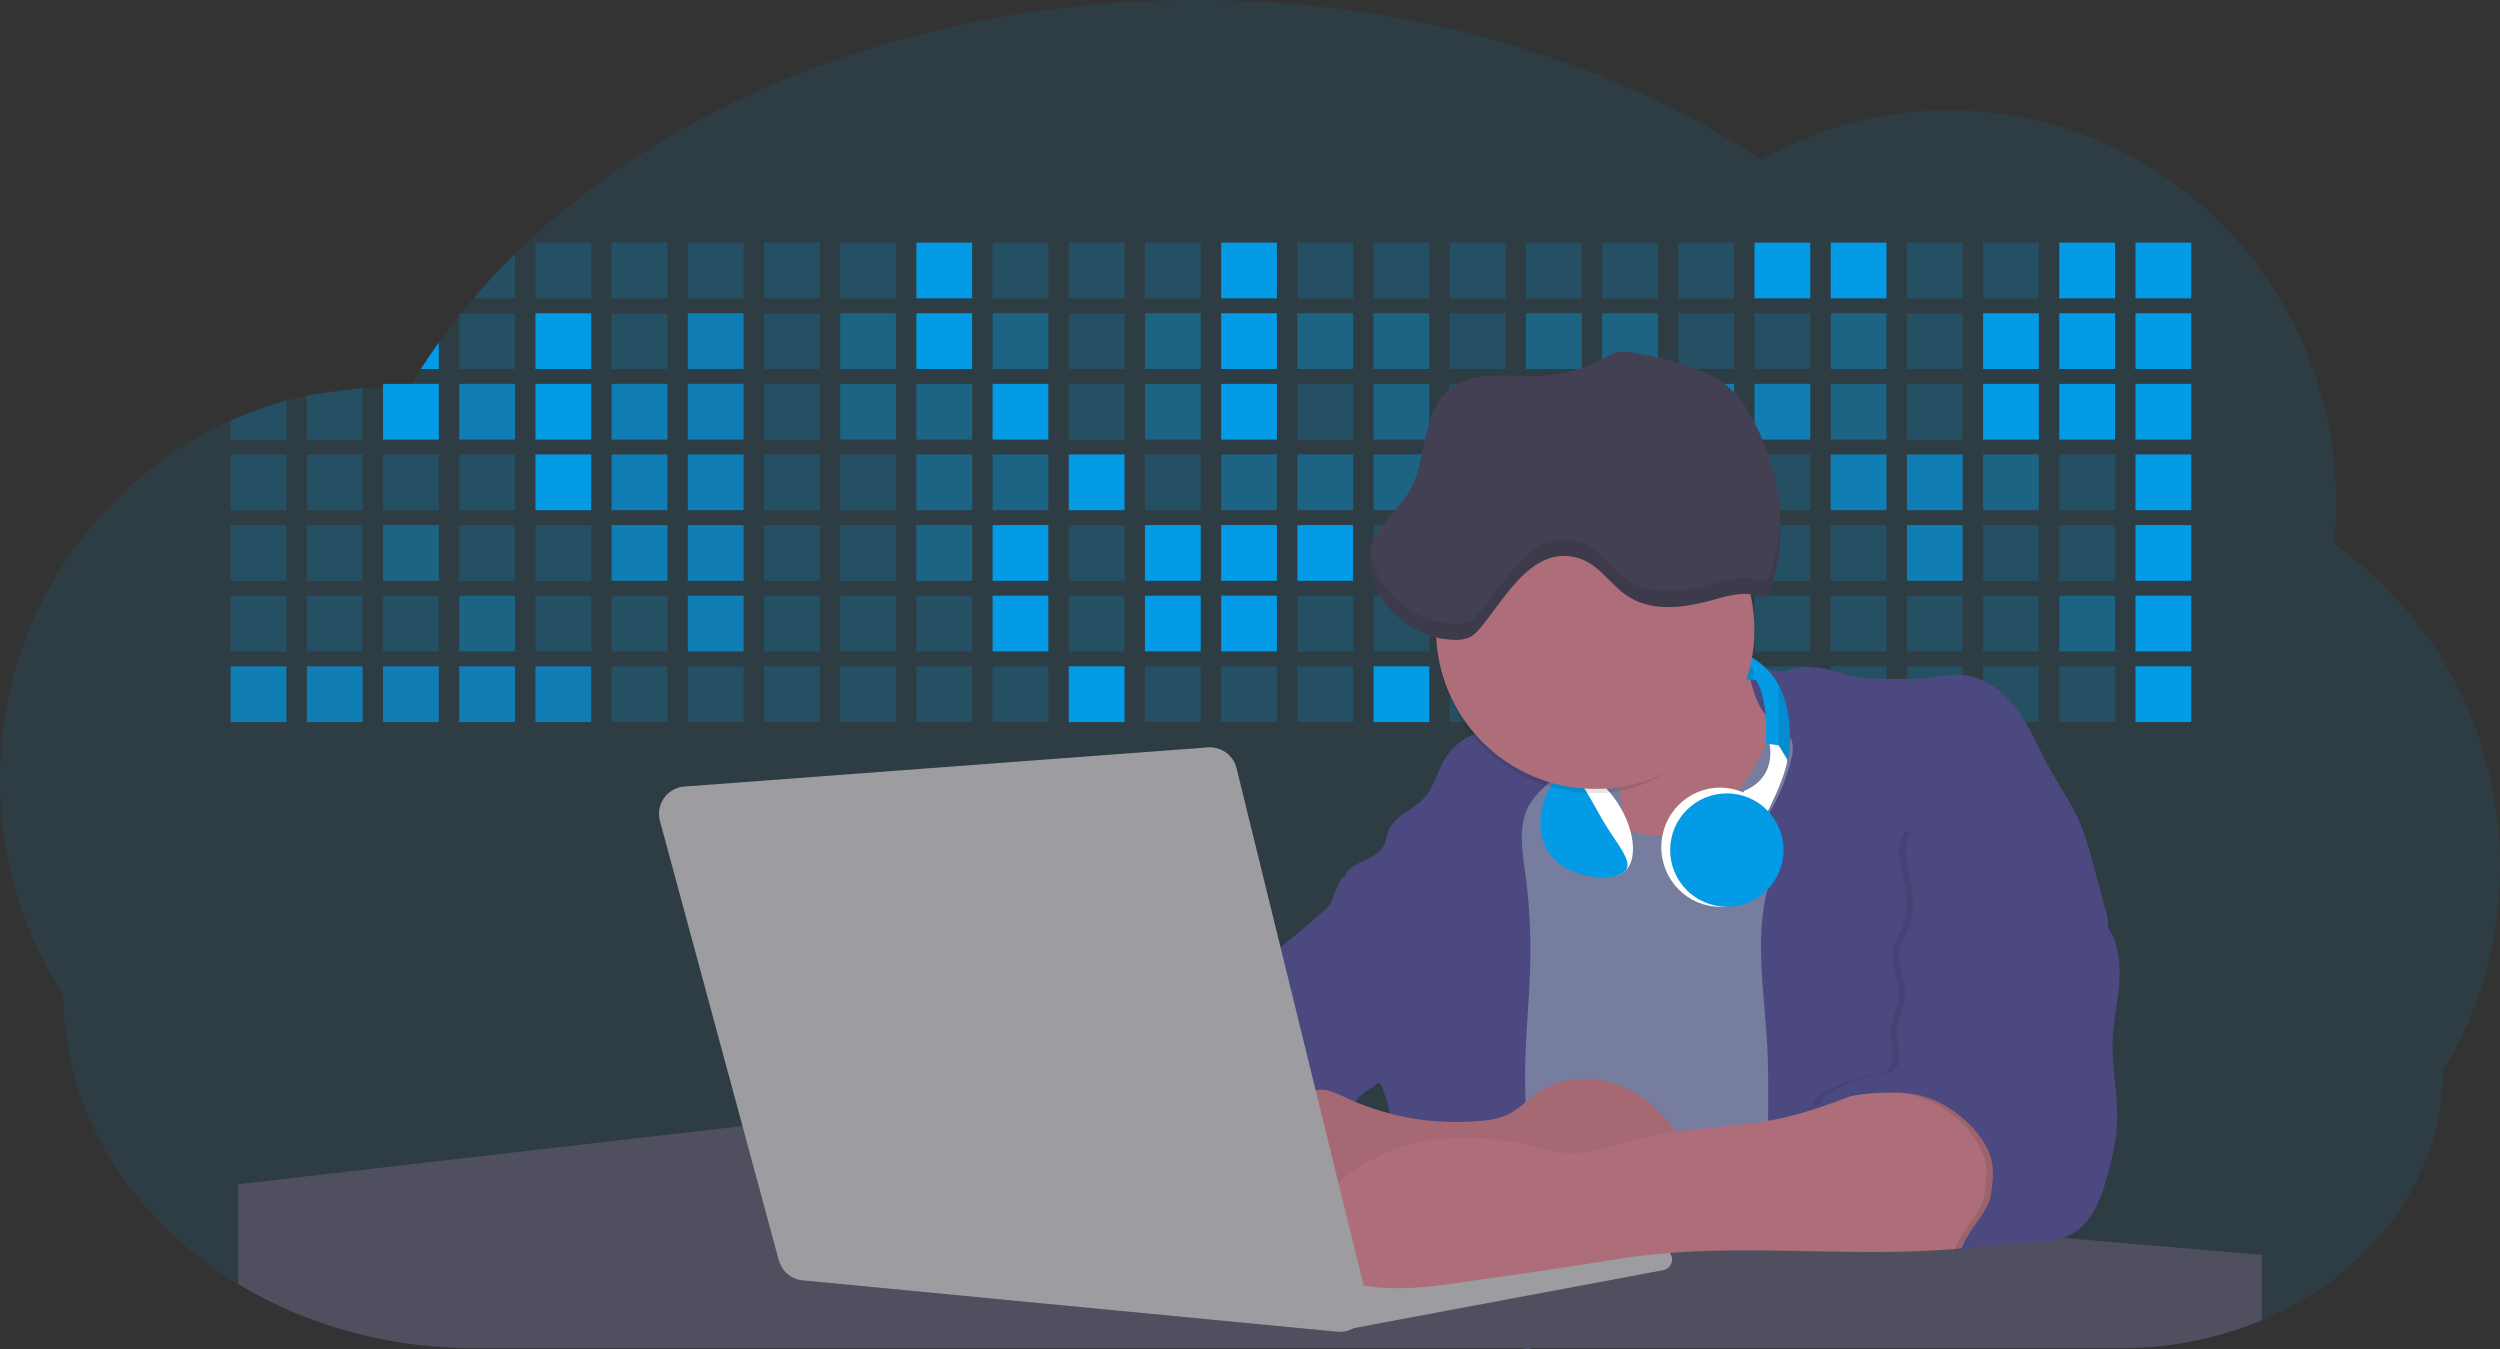 <svg id="aa7bae02-e79e-4d6b-a496-aba15f39787c" data-name="Layer 1" xmlns="http://www.w3.org/2000/svg" width="1144" height="617.32" viewBox="0 0 1144 617.32"><rect x="0" y="0" width="1144" height="617.32" fill="#333333" stroke="none"/><title>developer activity</title><path d="M1172,537.57a181.92,181.92,0,0,1-6.85,49.6,180.06,180.06,0,0,1-19.27,44.28c0,50.1-33.82,93.4-82.91,114a167.3,167.3,0,0,1-64.73,12.8H245.17c-40.25,0-77.55-10.86-108.14-29.36A185.76,185.76,0,0,1,112.2,711c-34-29.22-55.08-69.6-55.08-114.2A180.5,180.5,0,0,1,28,498.08c0-73.36,43.39-136.44,105.55-164.29a174.52,174.52,0,0,1,25.51-9.12q4.63-1.26,9.36-2.26a175.39,175.39,0,0,1,25.51-3.5q4.65-.29,9.35-.33H205c3.46,0,6.89.12,10.3.32l1.12-1.9q2.06-3.44,4.22-6.81,3.9-6.14,8.18-12.1,4.48-6.29,9.35-12.38l.83-1q2.76-3.44,5.64-6.8,9-10.49,19-20.35c72.11-70.68,185.08-116.18,312.08-116.18,98.82,0,189.15,27.55,258.34,73.07A174.18,174.18,0,0,1,920,191.86c97.74,0,177,80.37,177,179.51a184.9,184.9,0,0,1-1,18.78A180,180,0,0,1,1172,537.57Z" transform="translate(-28 -141.34)" fill="#039be5" opacity="0.1"/><path d="M263.66,257.52v20.35h-19Q253.59,267.39,263.66,257.52Z" transform="translate(-28 -141.34)" fill="#039be5" opacity="0.2"/><rect x="245.02" y="111.02" width="25.51" height="25.51" fill="#039be5" opacity="0.2"/><rect x="279.88" y="111.02" width="25.51" height="25.51" fill="#039be5" opacity="0.2"/><rect x="314.75" y="111.02" width="25.51" height="25.51" fill="#039be5" opacity="0.2"/><rect x="349.61" y="111.02" width="25.51" height="25.51" fill="#039be5" opacity="0.2"/><rect x="384.48" y="111.02" width="25.51" height="25.51" fill="#039be5" opacity="0.2"/><rect x="419.35" y="111.02" width="25.51" height="25.51" fill="#039be5"/><rect x="454.21" y="111.02" width="25.51" height="25.51" fill="#039be5" opacity="0.2"/><rect x="489.08" y="111.02" width="25.51" height="25.51" fill="#039be5" opacity="0.2"/><rect x="523.94" y="111.02" width="25.51" height="25.51" fill="#039be5" opacity="0.2"/><rect x="558.81" y="111.02" width="25.51" height="25.51" fill="#039be5"/><rect x="593.68" y="111.02" width="25.51" height="25.51" fill="#039be5" opacity="0.2"/><rect x="628.54" y="111.02" width="25.51" height="25.51" fill="#039be5" opacity="0.2"/><rect x="663.41" y="111.02" width="25.51" height="25.51" fill="#039be5" opacity="0.2"/><rect x="698.28" y="111.02" width="25.51" height="25.51" fill="#039be5" opacity="0.2"/><rect x="733.14" y="111.02" width="25.51" height="25.51" fill="#039be5" opacity="0.2"/><rect x="768.01" y="111.02" width="25.51" height="25.51" fill="#039be5" opacity="0.2"/><rect x="802.87" y="111.02" width="25.51" height="25.51" fill="#039be5"/><rect x="837.74" y="111.02" width="25.51" height="25.51" fill="#039be5"/><rect x="872.61" y="111.02" width="25.51" height="25.51" fill="#039be5" opacity="0.2"/><rect x="907.47" y="111.02" width="25.51" height="25.51" fill="#039be5" opacity="0.2"/><rect x="942.34" y="111.02" width="25.51" height="25.51" fill="#039be5"/><rect x="977.2" y="111.02" width="25.51" height="25.51" fill="#039be5"/><path d="M228.8,298.08v12.1h-8.18Q224.52,304,228.8,298.08Z" transform="translate(-28 -141.34)" fill="#039be5"/><rect x="210.15" y="143.33" width="25.51" height="25.51" fill="#039be5" opacity="0.2"/><rect x="245.02" y="143.33" width="25.51" height="25.51" fill="#039be5"/><rect x="279.88" y="143.33" width="25.51" height="25.51" fill="#039be5" opacity="0.2"/><rect x="314.75" y="143.33" width="25.51" height="25.51" fill="#039be5" opacity="0.7"/><rect x="349.61" y="143.33" width="25.51" height="25.51" fill="#039be5" opacity="0.2"/><rect x="384.48" y="143.33" width="25.51" height="25.51" fill="#039be5" opacity="0.4"/><rect x="419.35" y="143.33" width="25.51" height="25.51" fill="#039be5"/><rect x="454.21" y="143.33" width="25.51" height="25.51" fill="#039be5" opacity="0.4"/><rect x="489.08" y="143.33" width="25.51" height="25.51" fill="#039be5" opacity="0.2"/><rect x="523.94" y="143.33" width="25.51" height="25.51" fill="#039be5" opacity="0.4"/><rect x="558.81" y="143.33" width="25.51" height="25.51" fill="#039be5"/><rect x="593.68" y="143.33" width="25.51" height="25.51" fill="#039be5" opacity="0.4"/><rect x="628.54" y="143.33" width="25.51" height="25.51" fill="#039be5" opacity="0.4"/><rect x="663.41" y="143.33" width="25.51" height="25.51" fill="#039be5" opacity="0.2"/><rect x="698.28" y="143.33" width="25.51" height="25.51" fill="#039be5" opacity="0.4"/><rect x="733.14" y="143.33" width="25.51" height="25.51" fill="#039be5" opacity="0.4"/><rect x="768.01" y="143.33" width="25.51" height="25.51" fill="#039be5" opacity="0.2"/><rect x="802.87" y="143.33" width="25.51" height="25.51" fill="#039be5" opacity="0.2"/><rect x="837.74" y="143.33" width="25.51" height="25.51" fill="#039be5" opacity="0.4"/><rect x="872.61" y="143.33" width="25.51" height="25.51" fill="#039be5" opacity="0.2"/><rect x="907.47" y="143.33" width="25.51" height="25.51" fill="#039be5"/><rect x="942.34" y="143.33" width="25.51" height="25.51" fill="#039be5"/><rect x="977.2" y="143.33" width="25.51" height="25.51" fill="#039be5"/><path d="M159.06,324.67V342.5H133.55v-8.71A174.52,174.52,0,0,1,159.06,324.67Z" transform="translate(-28 -141.34)" fill="#039be5" opacity="0.2"/><polygon points="165.93 177.57 165.93 201.16 140.42 201.16 140.42 181.07 165.93 177.57" fill="#039be5" opacity="0.2"/><rect x="175.28" y="175.65" width="25.51" height="25.51" fill="#039be5"/><rect x="210.15" y="175.65" width="25.51" height="25.51" fill="#039be5" opacity="0.7"/><rect x="245.02" y="175.65" width="25.51" height="25.51" fill="#039be5"/><rect x="279.88" y="175.65" width="25.51" height="25.51" fill="#039be5" opacity="0.7"/><rect x="314.75" y="175.65" width="25.51" height="25.51" fill="#039be5" opacity="0.7"/><rect x="349.61" y="175.65" width="25.51" height="25.51" fill="#039be5" opacity="0.2"/><rect x="384.48" y="175.65" width="25.51" height="25.51" fill="#039be5" opacity="0.4"/><rect x="419.35" y="175.65" width="25.51" height="25.51" fill="#039be5" opacity="0.4"/><rect x="454.21" y="175.65" width="25.51" height="25.51" fill="#039be5"/><rect x="489.08" y="175.65" width="25.51" height="25.51" fill="#039be5" opacity="0.2"/><rect x="523.94" y="175.65" width="25.51" height="25.51" fill="#039be5" opacity="0.4"/><rect x="558.81" y="175.65" width="25.51" height="25.51" fill="#039be5"/><rect x="593.68" y="175.65" width="25.51" height="25.51" fill="#039be5" opacity="0.2"/><rect x="628.54" y="175.65" width="25.51" height="25.51" fill="#039be5" opacity="0.4"/><rect x="663.41" y="175.65" width="25.51" height="25.51" fill="#039be5" opacity="0.2"/><rect x="698.28" y="175.65" width="25.51" height="25.51" fill="#039be5"/><rect x="733.14" y="175.65" width="25.51" height="25.51" fill="#039be5" opacity="0.2"/><rect x="768.01" y="175.65" width="25.51" height="25.51" fill="#039be5" opacity="0.7"/><rect x="802.87" y="175.65" width="25.51" height="25.51" fill="#039be5" opacity="0.7"/><rect x="837.74" y="175.65" width="25.51" height="25.51" fill="#039be5" opacity="0.4"/><rect x="872.61" y="175.65" width="25.51" height="25.51" fill="#039be5" opacity="0.2"/><rect x="907.47" y="175.65" width="25.51" height="25.51" fill="#039be5"/><rect x="942.34" y="175.65" width="25.51" height="25.51" fill="#039be5"/><rect x="977.2" y="175.65" width="25.51" height="25.51" fill="#039be5"/><rect x="105.55" y="207.96" width="25.51" height="25.51" fill="#039be5" opacity="0.2"/><rect x="140.42" y="207.96" width="25.51" height="25.51" fill="#039be5" opacity="0.2"/><rect x="175.28" y="207.96" width="25.51" height="25.51" fill="#039be5" opacity="0.2"/><rect x="210.15" y="207.96" width="25.51" height="25.51" fill="#039be5" opacity="0.2"/><rect x="245.02" y="207.96" width="25.51" height="25.51" fill="#039be5"/><rect x="279.88" y="207.96" width="25.51" height="25.51" fill="#039be5" opacity="0.7"/><rect x="314.75" y="207.96" width="25.51" height="25.51" fill="#039be5" opacity="0.7"/><rect x="349.61" y="207.96" width="25.51" height="25.51" fill="#039be5" opacity="0.2"/><rect x="384.48" y="207.96" width="25.51" height="25.51" fill="#039be5" opacity="0.2"/><rect x="419.35" y="207.96" width="25.51" height="25.51" fill="#039be5" opacity="0.4"/><rect x="454.21" y="207.96" width="25.51" height="25.51" fill="#039be5" opacity="0.4"/><rect x="489.08" y="207.96" width="25.51" height="25.51" fill="#039be5"/><rect x="523.94" y="207.96" width="25.51" height="25.51" fill="#039be5" opacity="0.2"/><rect x="558.81" y="207.96" width="25.51" height="25.51" fill="#039be5" opacity="0.4"/><rect x="593.68" y="207.96" width="25.51" height="25.51" fill="#039be5" opacity="0.4"/><rect x="628.54" y="207.96" width="25.51" height="25.51" fill="#039be5" opacity="0.4"/><rect x="663.41" y="207.96" width="25.51" height="25.51" fill="#039be5" opacity="0.4"/><rect x="698.28" y="207.96" width="25.51" height="25.51" fill="#039be5" opacity="0.2"/><rect x="733.14" y="207.96" width="25.51" height="25.51" fill="#039be5" opacity="0.2"/><rect x="768.01" y="207.96" width="25.51" height="25.51" fill="#039be5" opacity="0.2"/><rect x="802.87" y="207.96" width="25.51" height="25.51" fill="#039be5" opacity="0.2"/><rect x="837.74" y="207.96" width="25.51" height="25.51" fill="#039be5" opacity="0.7"/><rect x="872.61" y="207.96" width="25.51" height="25.51" fill="#039be5" opacity="0.7"/><rect x="907.47" y="207.96" width="25.51" height="25.51" fill="#039be5" opacity="0.4"/><rect x="942.34" y="207.96" width="25.51" height="25.51" fill="#039be5" opacity="0.2"/><rect x="977.2" y="207.96" width="25.51" height="25.51" fill="#039be5"/><rect x="105.55" y="240.28" width="25.51" height="25.51" fill="#039be5" opacity="0.2"/><rect x="140.42" y="240.28" width="25.51" height="25.51" fill="#039be5" opacity="0.2"/><rect x="175.28" y="240.28" width="25.51" height="25.51" fill="#039be5" opacity="0.4"/><rect x="210.15" y="240.28" width="25.51" height="25.51" fill="#039be5" opacity="0.2"/><rect x="245.02" y="240.28" width="25.51" height="25.51" fill="#039be5" opacity="0.2"/><rect x="279.88" y="240.28" width="25.51" height="25.51" fill="#039be5" opacity="0.7"/><rect x="314.75" y="240.28" width="25.51" height="25.51" fill="#039be5" opacity="0.7"/><rect x="349.61" y="240.28" width="25.51" height="25.51" fill="#039be5" opacity="0.2"/><rect x="384.48" y="240.28" width="25.51" height="25.51" fill="#039be5" opacity="0.2"/><rect x="419.35" y="240.28" width="25.51" height="25.51" fill="#039be5" opacity="0.4"/><rect x="454.21" y="240.28" width="25.51" height="25.51" fill="#039be5"/><rect x="489.08" y="240.28" width="25.51" height="25.51" fill="#039be5" opacity="0.2"/><rect x="523.94" y="240.28" width="25.51" height="25.51" fill="#039be5"/><rect x="558.81" y="240.28" width="25.51" height="25.51" fill="#039be5"/><rect x="593.68" y="240.28" width="25.51" height="25.51" fill="#039be5"/><rect x="628.54" y="240.28" width="25.51" height="25.51" fill="#039be5" opacity="0.2"/><rect x="663.41" y="240.28" width="25.51" height="25.51" fill="#039be5"/><rect x="698.28" y="240.28" width="25.51" height="25.51" fill="#039be5" opacity="0.2"/><rect x="733.14" y="240.28" width="25.51" height="25.51" fill="#039be5" opacity="0.2"/><rect x="768.01" y="240.28" width="25.51" height="25.51" fill="#039be5" opacity="0.2"/><rect x="802.87" y="240.28" width="25.51" height="25.51" fill="#039be5" opacity="0.2"/><rect x="837.74" y="240.28" width="25.51" height="25.51" fill="#039be5" opacity="0.2"/><rect x="872.61" y="240.28" width="25.51" height="25.51" fill="#039be5" opacity="0.7"/><rect x="907.47" y="240.28" width="25.51" height="25.51" fill="#039be5" opacity="0.2"/><rect x="942.34" y="240.28" width="25.51" height="25.51" fill="#039be5" opacity="0.2"/><rect x="977.2" y="240.28" width="25.51" height="25.51" fill="#039be5"/><rect x="105.55" y="272.59" width="25.51" height="25.51" fill="#039be5" opacity="0.2"/><rect x="140.42" y="272.59" width="25.51" height="25.51" fill="#039be5" opacity="0.2"/><rect x="175.28" y="272.59" width="25.51" height="25.51" fill="#039be5" opacity="0.2"/><rect x="210.15" y="272.59" width="25.51" height="25.51" fill="#039be5" opacity="0.4"/><rect x="245.02" y="272.59" width="25.51" height="25.51" fill="#039be5" opacity="0.2"/><rect x="279.88" y="272.59" width="25.51" height="25.51" fill="#039be5" opacity="0.2"/><rect x="314.75" y="272.59" width="25.51" height="25.51" fill="#039be5" opacity="0.7"/><rect x="349.61" y="272.59" width="25.51" height="25.51" fill="#039be5" opacity="0.2"/><rect x="384.48" y="272.59" width="25.51" height="25.51" fill="#039be5" opacity="0.2"/><rect x="419.35" y="272.59" width="25.51" height="25.51" fill="#039be5" opacity="0.2"/><rect x="454.21" y="272.59" width="25.51" height="25.51" fill="#039be5"/><rect x="489.08" y="272.59" width="25.51" height="25.51" fill="#039be5" opacity="0.2"/><rect x="523.94" y="272.59" width="25.51" height="25.51" fill="#039be5"/><rect x="558.81" y="272.59" width="25.51" height="25.51" fill="#039be5"/><rect x="593.68" y="272.59" width="25.51" height="25.51" fill="#039be5" opacity="0.2"/><rect x="628.54" y="272.59" width="25.51" height="25.51" fill="#039be5" opacity="0.2"/><rect x="663.41" y="272.59" width="25.51" height="25.51" fill="#039be5" opacity="0.2"/><rect x="698.28" y="272.59" width="25.51" height="25.51" fill="#039be5" opacity="0.2"/><rect x="733.14" y="272.59" width="25.51" height="25.51" fill="#039be5" opacity="0.2"/><rect x="768.01" y="272.59" width="25.51" height="25.51" fill="#039be5" opacity="0.2"/><rect x="802.87" y="272.59" width="25.51" height="25.51" fill="#039be5" opacity="0.2"/><rect x="837.74" y="272.59" width="25.51" height="25.51" fill="#039be5" opacity="0.2"/><rect x="872.61" y="272.59" width="25.51" height="25.51" fill="#039be5" opacity="0.2"/><rect x="907.47" y="272.59" width="25.51" height="25.51" fill="#039be5" opacity="0.2"/><rect x="942.34" y="272.59" width="25.51" height="25.51" fill="#039be5" opacity="0.4"/><rect x="977.2" y="272.59" width="25.51" height="25.51" fill="#039be5"/><rect x="105.55" y="304.91" width="25.51" height="25.51" fill="#039be5" opacity="0.7"/><rect x="140.42" y="304.91" width="25.51" height="25.51" fill="#039be5" opacity="0.7"/><rect x="175.28" y="304.91" width="25.51" height="25.51" fill="#039be5" opacity="0.7"/><rect x="210.15" y="304.91" width="25.51" height="25.51" fill="#039be5" opacity="0.7"/><rect x="245.02" y="304.91" width="25.51" height="25.51" fill="#039be5" opacity="0.7"/><rect x="279.88" y="304.91" width="25.51" height="25.51" fill="#039be5" opacity="0.2"/><rect x="314.75" y="304.91" width="25.51" height="25.51" fill="#039be5" opacity="0.2"/><rect x="349.61" y="304.91" width="25.51" height="25.51" fill="#039be5" opacity="0.2"/><rect x="384.48" y="304.91" width="25.51" height="25.51" fill="#039be5" opacity="0.2"/><rect x="419.35" y="304.91" width="25.51" height="25.51" fill="#039be5" opacity="0.2"/><rect x="454.21" y="304.91" width="25.51" height="25.51" fill="#039be5" opacity="0.2"/><rect x="489.08" y="304.91" width="25.51" height="25.51" fill="#039be5"/><rect x="523.94" y="304.91" width="25.51" height="25.51" fill="#039be5" opacity="0.2"/><rect x="558.81" y="304.91" width="25.51" height="25.51" fill="#039be5" opacity="0.2"/><rect x="593.68" y="304.91" width="25.51" height="25.51" fill="#039be5" opacity="0.2"/><rect x="628.54" y="304.91" width="25.51" height="25.51" fill="#039be5"/><rect x="663.41" y="304.91" width="25.51" height="25.51" fill="#039be5" opacity="0.2"/><rect x="698.28" y="304.91" width="25.51" height="25.51" fill="#039be5" opacity="0.2"/><rect x="733.14" y="304.91" width="25.51" height="25.51" fill="#039be5" opacity="0.2"/><rect x="768.01" y="304.91" width="25.51" height="25.51" fill="#039be5" opacity="0.2"/><rect x="802.87" y="304.91" width="25.51" height="25.51" fill="#039be5" opacity="0.2"/><rect x="837.74" y="304.91" width="25.51" height="25.51" fill="#039be5" opacity="0.2"/><rect x="872.61" y="304.91" width="25.51" height="25.51" fill="#039be5" opacity="0.2"/><rect x="907.47" y="304.91" width="25.51" height="25.51" fill="#039be5" opacity="0.2"/><rect x="942.34" y="304.91" width="25.51" height="25.51" fill="#039be5" opacity="0.2"/><rect x="977.2" y="304.91" width="25.51" height="25.51" fill="#039be5"/><circle cx="734.52" cy="363.89" r="34.87" fill="#767d9f"/><path d="M760.71,460.87q5.22,22.78,8.86,45.9c.73,4.58,1.38,9.41-.28,13.74-1.39,3.61-4.22,6.43-6.44,9.59s-3.9,7.21-2.55,10.83,5.29,5.6,9.05,6.62c10.76,2.9,22.23.79,32.94-2.35a53.29,53.29,0,0,0,13.81-5.72c4.54-2.88,8.26-6.88,11.68-11,15.61-18.93,25.83-41.65,35.45-64.23a39.12,39.12,0,0,1-33.11-13.34c-3.94-4.63-6.83-11.08-4.61-16.74-6.51,3.57-14.24,3.81-21.25,6.25a75.49,75.49,0,0,0-12.5,6.15q-7.18,4.15-14.28,8.46C772.07,458.29,767,461.19,760.71,460.87Z" transform="translate(-28 -141.34)" fill="#ae6e79"/><path d="M833.64,487.05c-6.11,11.89-14.06,23.32-25.41,30.4s-26.63,9-38,2c-5.6-3.42-9.84-8.62-14.73-13s-11-8.13-17.57-7.56c-7.24.63-12.91,6.28-17.76,11.69-7.36,8.22-14.47,16.79-19.68,26.52-10,18.7-12.37,40.56-11.93,61.76s3.51,42.29,3.58,63.49c.1,26.08-4.32,51.95-8.79,77.64,41.1-5.06,82.25,6,123.44,10.19,26.36,2.71,52.92,2.65,79.42,2.58,4.66,0,9.62-.12,13.5-2.7a18.2,18.2,0,0,0,5.59-6.64c3.66-6.75,5.13-14.45,6.15-22.06,2.59-19.22,2.67-38.68,2.74-58.08.18-47,.35-94.17-5.62-140.8-1.47-11.47-3.35-23-7.75-33.73s-11.58-20.6-21.62-26.35c-6.45-3.7-21.4-10.14-29-6.41C841.67,460.15,837.73,479.09,833.64,487.05Z" transform="translate(-28 -141.34)" fill="#767d9f"/><path d="M836.68,619.77c-1.55-29-7.86-59.95,5.57-85.69,3.3-6.32-8.54-14.21-4.88-20.33a92.08,92.08,0,0,0,10.06-23.93c.76-2.89,1.37-5.95.65-8.85-1.33-5.29-6.56-8.44-11-11.66-4.9-3.56-7.42-14.41-9-20.28s12.57,1.2,18.26-.89c7.9-2.89,17.94-1.07,25.82,1.86,4.4,1.62,9.18,1.76,13.87,1.88,9.11.24,18.25.47,27.29-.65,4.06-.51,8.13-1.28,12.21-1.05,10.41.59,19.46,7.71,25.62,16.13s10.08,18.23,15.13,27.35c4.21,7.6,9.23,14.78,12.82,22.69,3.18,7,5.19,14.52,7.18,22l5.13,19.19a25.58,25.58,0,0,1,1.26,8.51c-.26,3.07-1.62,5.93-3,8.66A164.12,164.12,0,0,1,971,603.2c-10.79,13.23-23.89,25.16-30.3,41-2.5,6.17-3.89,12.73-5.16,19.27a707.94,707.94,0,0,0-10.9,79.15,174.2,174.2,0,0,0-36.52-12.21,177.61,177.61,0,0,0-19-3c-5.59-.58-12.8.52-18.12-1-8.9-2.53-9.88-17.58-11.23-25.46-2.16-12.55-2.59-25.32-2.67-38C837,648.53,837.45,634.14,836.68,619.77Z" transform="translate(-28 -141.34)" fill="#4c4981"/><path d="M641.23,565.54c4.21,24,8.85,48.07,18,70.62-.23.22-.46.42-.69.62-.81.69-1.65,1.34-2.53,2-2.05,1.44-4.3,2.66-6,4.54a8,8,0,0,0-1.5,2.45,5.48,5.48,0,0,0,0,4.47c-4.77,2.11-10.31,1.46-15.66,1.26-4.61-.17-9.08,0-12.78,2.53-5.14,3.54-6.69,10.34-7.52,16.52q-.46,3.38-.79,6.77-.32,3.15-.52,6.32a188.61,188.61,0,0,0-.19,21q.08,1.92.21,3.84c-16.34-.39-31.23-8.91-45.32-17.19-3.22-1.89-6.54-3.88-8.63-7A15.8,15.8,0,0,1,555,674c0-.51.09-1,.16-1.52a41.58,41.58,0,0,1,2.29-8.68,107.2,107.2,0,0,1,19.19-32.65c3.58-4.18,7.61-8.27,9.28-13.52.73-2.29,1-4.72,1.74-7,3.32-9.88,15.3-14.55,19.4-24.14,1-2.29,1.46-4.8,2.7-7a17.63,17.63,0,0,1,4.25-4.75c.73-.61,1.49-1.2,2.24-1.79q10.54-8.26,20.31-17.45,1.82-1.71,3.6-3.46A59.48,59.48,0,0,0,641.23,565.54Z" transform="translate(-28 -141.34)" fill="#4c4981"/><path d="M742,494.56c-1.44,1.52-3,2.95-4.53,4.37l-.41.37-1.62,1.5a39,39,0,0,0-7.55,8.79l-.17.28c-5.1,9.13-3.21,20.37-1.79,30.74a261.55,261.55,0,0,1,2.37,39c-.26,18-2.38,35.88-2.42,53.86,0,4.08.09,8.15.27,12.23.29,6.63.79,13.25,1.39,19.87.65,7.26,1.43,14.51,2.16,21.76.58,5.61,1.13,11.21,1.59,16.81.23,2.9.45,5.79.63,8.69.21,3.4.38,6.81.48,10.21h0c.07,2.16.11,4.31.11,6.47,0,1.23,0,2.45,0,3.67q0,3.51-.19,7-.2,4.49-.61,9c-.31,3.27-.86,6.84-3.16,9.14-.14.14-.29.27-.44.4l-3.24-.4a332.72,332.72,0,0,0-67.3-1.2c.49-3.38.94-6.75,1.38-10.14.2-1.6.4-3.21.59-4.82q.33-2.76.63-5.52c.23-2,.44-4,.64-6q.78-7.73,1.37-15.47.87-11.29,1.32-22.62.22-5.41.34-10.83.17-6.72.16-13.45,0-6.54-.11-13.1c0-1.44-.06-2.88-.18-4.31a27.35,27.35,0,0,0-.53-3.83,49.87,49.87,0,0,0-3-8.48c-.22-.52-.43-1-.64-1.55-.12-.27-.23-.55-.34-.82,5.76-5.13,9.86-12,13.8-18.76,6.39-10.89,12.93-22.26,14-34.84s-5.18-26.71-17.2-30.55c-3.27-1-6.73-1.28-10.1-1.87-3.18-.56-9.81-1.83-13.49-4.11q-3,3.08-6,6.05a22.15,22.15,0,0,1,2.17-8.71l1.42.07a2.71,2.71,0,0,1-.16-1c0-1.07.74-2.28,2.32-3.62,4.71-4,12.12-4.89,15.09-10.3,1.24-2.25,1.45-4.93,2.45-7.29,2.87-6.73,11.11-9.21,16.07-14.59s6.2-13,10.21-19a28.62,28.62,0,0,1,12-10c.4-.19.81-.38,1.22-.55,8.3-3.55,18.16-4.36,26.76-4.34,3.34,0,12,.1,16.24,1.79a5.32,5.32,0,0,1,1.85,1.13C752.37,480.61,745.34,491,742,494.56Z" transform="translate(-28 -141.34)" fill="#4c4981"/><path d="M642.72,542.69a60.88,60.88,0,0,1,46.74,4.87c7.2,4,13.66,9.58,17.62,16.78,5.95,10.8,5.69,23.82,5.27,36.15-.21,6.17-.48,12.56-3.2,18.1C706,625,700.06,629.4,694,633a42.24,42.24,0,0,1-12.32,5.33c-6.72,1.46-13.7.22-20.47-1-7.36-1.36-15.26-3-20.37-8.48-3-3.18-4.64-7.31-6.26-11.35q-3.49-8.75-7-17.48c-4.05-10.11-5.42-18.52-.07-28.37,2.43-4.49,5.4-8.69,7.8-13.21C636.51,556.14,640.81,543.28,642.72,542.69Z" transform="translate(-28 -141.34)" fill="#4c4981"/><path d="M1063,715.56v29.9a167.3,167.3,0,0,1-64.73,12.8H728.58c-.14.14-.29.27-.44.4l-3.24-.4H245.17c-40.25,0-77.55-10.86-108.14-29.36V683.25l230.72-26.63.18,0L502.29,668l34.77,3,18.06,1.53,37.38,3.17,19.23,1.63,28,2.38,3.94.33,20.18,1.71L691.23,684l38.5,3.26,64.18,5.45,45.15,3.83,74.14,6.29,14.1,1.19,1.52.13,1.32.11,18.62,1.58,20.44,1.74,2.37.2Z" transform="translate(-28 -141.34)" fill="#504f60"/><polygon points="764 573.12 474.86 523.77 463.65 580.46 596.19 596.33 637 601.44 749.26 579.33 764 573.12" fill="#9c9ca1"/><path d="M642.33,739.94l144.86-27.23a5,5,0,0,1,5.94,4.93h0a5,5,0,0,1-4.09,4.93L647.57,749.06Z" transform="translate(-28 -141.34)" fill="#9c9ca1"/><path d="M705.17,654.31c4.51-.42,9.08-1.13,13.14-3.13,5-2.49,8.89-6.78,13.52-9.94,10.18-7,23.8-7.94,35.47-3.92s21.41,12.63,28.23,22.91c4.53,6.85,7.93,15.59,4.73,23.15a30.51,30.51,0,0,1-4.12,6.44l-8.34,10.9a29,29,0,0,1-5.66,6.09c-3.12,2.27-7,3.2-10.82,3.76-10.15,1.48-20.48.64-30.71,1.32-17.57,1.17-34.73,6.83-52.34,6.64-10.12-.11-20.11-2.15-30-4.19l-43.77-9c-7.62-1.56-16.23-3.84-19.82-10.75-1.61-3.11-1.91-6.71-2.1-10.21-.52-9.64,0-20.36,6.68-27.31,6.28-6.52,16.21-8.58,23.71-13.4,9.18-5.91,12.21-4,21.89.44A120,120,0,0,0,705.17,654.31Z" transform="translate(-28 -141.34)" fill="#ae6e79"/><path d="M705.17,654.31c4.51-.42,9.08-1.13,13.14-3.13,5-2.49,8.89-6.78,13.52-9.94,10.18-7,23.8-7.94,35.47-3.92s21.41,12.63,28.23,22.91c4.53,6.85,7.93,15.59,4.73,23.15a30.51,30.51,0,0,1-4.12,6.44l-8.34,10.9a29,29,0,0,1-5.66,6.09c-3.12,2.27-7,3.2-10.82,3.76-10.15,1.48-20.48.64-30.71,1.32-17.57,1.17-34.73,6.83-52.34,6.64-10.12-.11-20.11-2.15-30-4.19l-43.77-9c-7.62-1.56-16.23-3.84-19.82-10.75-1.61-3.11-1.91-6.71-2.1-10.21-.52-9.64,0-20.36,6.68-27.31,6.28-6.52,16.21-8.58,23.71-13.4,9.18-5.91,12.21-4,21.89.44A120,120,0,0,0,705.17,654.31Z" transform="translate(-28 -141.34)" opacity="0.05"/><path d="M880.94,640.6c-12.28,4.75-24.63,9.52-37.49,12.35-21.56,4.75-44.12,4-65.51,9.43-11.3,2.88-22.53,7.52-34.14,6.58-5.19-.42-10.2-2-15.25-3.2-28.37-7-60.62-4.73-83.66,13.27-7.88,6.15-14.33,13.82-20.18,22a14.7,14.7,0,0,0,5.91,21.88A86.62,86.62,0,0,0,659,730.48c13.13,1.16,26.32-.7,39.38-2.56,19.38-2.75,38.77-5.51,58.1-8.6,6.94-1.11,13.88-2.26,20.86-3.14,50.23-6.35,101.37,1.37,151.73-3.93,5.09-.54,10.27-1.24,14.9-3.41,11.72-5.5,17.52-20,15.1-32.74s-11.76-23.33-23-29.83c-9.42-5.47-19.58-7.68-30.07-10C896.26,634,890.32,637,880.94,640.6Z" transform="translate(-28 -141.34)" fill="#ae6e79"/><path d="M988.67,564.44c5.54,7.26,6.72,17,6.12,26.09s-2.76,18.08-3.08,27.21c-.44,12.52,2.58,25,2.07,37.48-.36,8.73-2.43,17.29-4.88,25.67-2.89,9.89-7.07,20.52-16.2,25.27-12.12,6.31-37.54,2.76-50.29,7.7,1.16-7.23,12.28-17.7,13.44-24.93.8-5,1.61-10.14.75-15.15-1.1-6.39-4.85-12.06-9.3-16.78-7.08-7.51-16.32-13.16-26.47-15s-35-.33-43.12,6.08c-1-6.62,17.6-13,24.14-14.43,3.26-.73,7-.32,9.61-2.39,5-3.92,1.37-11.73,1.61-18,.19-5,3.11-9.58,3.7-14.58,1-8-4.22-16.15-2.17-24,.76-2.9,2.45-5.45,3.62-8.21,3.56-8.45,2-18.09.1-27.07-1.18-5.64-2.33-12,.81-16.81,2.91-4.49,11.17,11.5,16.46,10.76,17.47-2.45,33.28-15.4,47.39-4.8,7.19,5.4,8.13,11,11,18.71C976.77,554.6,984,558.36,988.67,564.44Z" transform="translate(-28 -141.34)" opacity="0.1"/><path d="M991.67,564.44c5.54,7.26,6.72,17,6.12,26.09s-2.76,18.08-3.08,27.21c-.44,12.52,2.58,25,2.07,37.48-.36,8.73-2.43,17.29-4.88,25.67-2.89,9.89-7.07,20.52-16.2,25.27-12.12,6.31-37.54,2.76-50.29,7.7,1.16-7.23,12.28-17.7,13.44-24.93.8-5,1.61-10.14.75-15.15-1.1-6.39-4.85-12.06-9.3-16.78-7.08-7.51-16.32-13.16-26.47-15s-35-.33-43.12,6.08c-1-6.62,17.6-13,24.14-14.43,3.26-.73,7-.32,9.61-2.39,5-3.92,1.37-11.73,1.61-18,.19-5,3.11-9.58,3.7-14.58,1-8-4.22-16.15-2.17-24,.76-2.9,2.45-5.45,3.62-8.21,3.56-8.45,2-18.09.1-27.07-1.18-5.64-2.33-12,.81-16.81,2.91-4.49,8.6-6.19,13.89-6.94a68.42,68.42,0,0,1,50,12.9c7.19,5.4,8.13,11,11,18.71C979.77,554.6,987,558.36,991.67,564.44Z" transform="translate(-28 -141.34)" fill="#4c4981"/><path d="M330,517.06,384.37,718a12.55,12.55,0,0,0,10.91,9.21L640,750.72a12.54,12.54,0,0,0,13.38-15.48L593.84,492.86a12.54,12.54,0,0,0-13.12-9.51L341.13,501.27A12.54,12.54,0,0,0,330,517.06Z" transform="translate(-28 -141.34)" fill="#9c9ca1"/><ellipse cx="787.11" cy="387.68" rx="26.9" ry="27.25" fill="#fff"/><path d="M837.2,479.31s5.67,16.86-11.06,23.95L824,507l10.48,10.34S847.4,493.77,846,485.4C846,485.4,844,476.9,837.2,479.31Z" transform="translate(-28 -141.34)" fill="#fff"/><circle cx="790.2" cy="388.99" r="25.94" fill="#039be5"/><path d="M846.13,489.23l-4.12-6.8-6-.85c1.28-22.39-4.53-29.06-4.53-29.06l-1.35-.13-5.88-.57-11.06-11.48v-3.26c15.54,1.85,24.13,9.23,28.77,17.88C850.16,470.14,846.13,489.23,846.13,489.23Z" transform="translate(-28 -141.34)" fill="#039be5"/><path d="M830.18,448.27v4.12l-5.88-.57-11.06-11.48S830.35,444.17,830.18,448.27Z" transform="translate(-28 -141.34)" stroke="#4c4981" stroke-miterlimit="10" opacity="0.1"/><path d="M846.13,489.23l-4.12-6.8V455C850.16,470.14,846.13,489.23,846.13,489.23Z" transform="translate(-28 -141.34)" stroke="#4c4981" stroke-miterlimit="10" opacity="0.1"/><ellipse cx="757.11" cy="518.2" rx="14.43" ry="26.32" transform="translate(-185.67 306.64) rotate(-30)" fill="#fff"/><path d="M761,516c7.27,12.59,16.19,21,9.29,25s-27,2-34.27-10.6-.67-30,6.23-34S753.72,503.38,761,516Z" transform="translate(-28 -141.34)" fill="#039be5"/><path d="M825.73,425.3c0,40.23-27.53,79-67.76,79a72.85,72.85,0,0,1,0-145.7C798.2,358.64,825.73,385.06,825.73,425.3Z" transform="translate(-28 -141.34)" opacity="0.1"/><circle cx="729.97" cy="288.15" r="72.85" fill="#ae6e79"/><path d="M751.57,397.21c8.67,3.19,13.8,12.15,21.58,17.14,11,7,25.32,5.19,37.88,1.73,7-1.91,14.32-4.24,21.21-2.12a6,6,0,0,0,3.23.46c1.5-.43,2.24-2.09,2.73-3.57,8.52-25.4,4.69-54.17-8.17-77.67-3.32-6.06-7.3-11.92-12.78-16.13-4.32-3.31-9.4-5.48-14.52-7.33a145,145,0,0,0-28.88-7.13,17.94,17.94,0,0,0-5.27-.17c-2.41.39-4.57,1.69-6.72,2.85A68.78,68.78,0,0,1,732,313.38c-14,.53-30-2.77-40.79,6.21-13,10.77-9.76,31.78-18.19,46.4-5.58,9.67-16.34,16.69-18.11,27.7a25.57,25.57,0,0,0,.63,10.07c4.12,16.94,20.52,30.06,38,30.37a14.42,14.42,0,0,0,7.76-1.59,17.55,17.55,0,0,0,4.09-3.89C716.84,415.09,729.94,389.25,751.57,397.21Z" transform="translate(-28 -141.34)" fill="#444053"/><path d="M838.2,403.48c-.49,1.48-1.23,3.14-2.73,3.57a6,6,0,0,1-3.23-.46c-6.89-2.12-14.25.21-21.2,2.12-12.57,3.46-26.92,5.31-37.88-1.73-7.79-5-12.91-14-21.59-17.14-21.63-8-34.73,17.88-46.21,31.44a17.55,17.55,0,0,1-4.09,3.89,14.42,14.42,0,0,1-7.76,1.59c-17.42-.31-33.83-13.43-38-30.37-.23-1-.43-2-.58-3,0,.09,0,.17-.05.26a25.57,25.57,0,0,0,.63,10.07c4.12,16.94,20.53,30.06,38,30.37a14.42,14.42,0,0,0,7.76-1.59,17.55,17.55,0,0,0,4.09-3.89c11.48-13.56,24.58-39.4,46.21-31.44,8.68,3.19,13.8,12.15,21.59,17.14,11,7,25.31,5.19,37.88,1.73,7-1.91,14.31-4.24,21.2-2.12a6,6,0,0,0,3.23.46c1.5-.43,2.24-2.09,2.73-3.57a90.29,90.29,0,0,0,4.48-32.26A88.8,88.8,0,0,1,838.2,403.48Z" transform="translate(-28 -141.34)" opacity="0.1"/></svg>